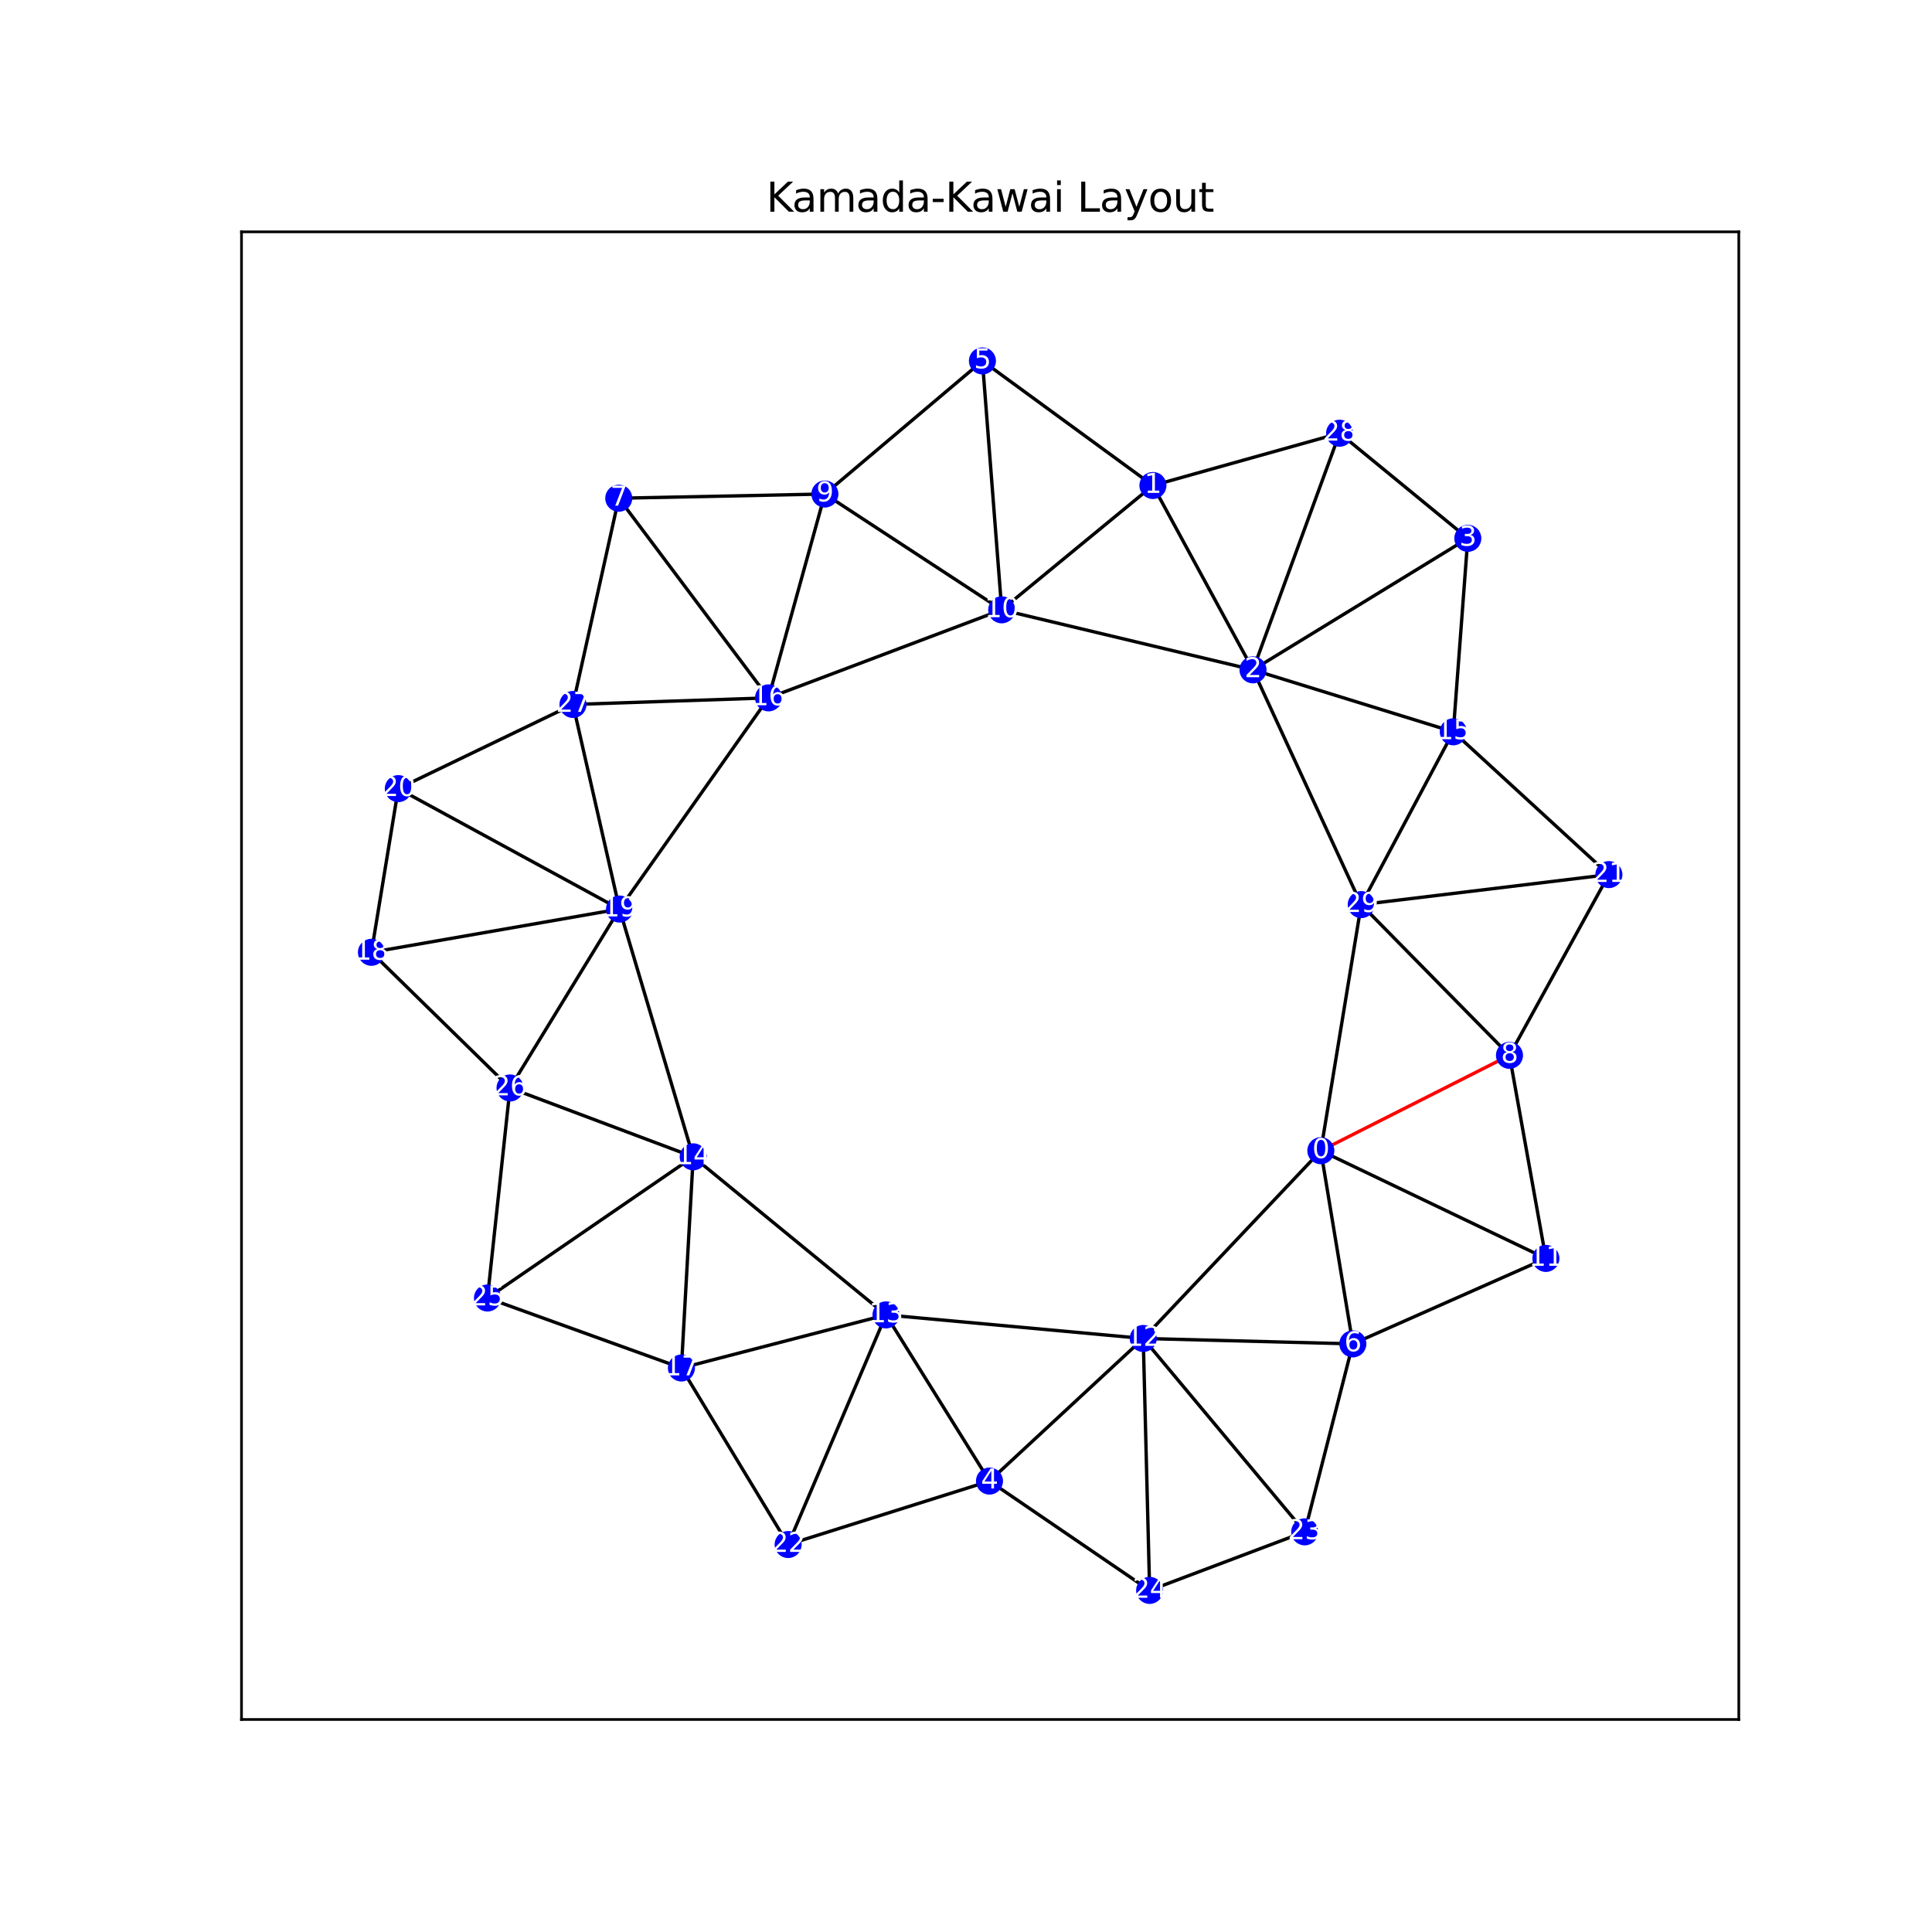<?xml version="1.0" encoding="utf-8" standalone="no"?>
<!DOCTYPE svg PUBLIC "-//W3C//DTD SVG 1.1//EN"
  "http://www.w3.org/Graphics/SVG/1.1/DTD/svg11.dtd">
<svg xmlns:xlink="http://www.w3.org/1999/xlink" width="576pt" height="576pt" viewBox="0 0 576 576" xmlns="http://www.w3.org/2000/svg" version="1.1">
 <defs>
  <style type="text/css">*{stroke-linejoin: round; stroke-linecap: butt}</style>
 </defs>
 <g id="figure_1">
  <g id="patch_1">
   <path d="M 0 576 
L 576 576 
L 576 0 
L 0 0 
z
" style="fill: #ffffff"/>
  </g>
  <g id="axes_1">
   <g id="patch_2">
    <path d="M 72 512.64 
L 518.4 512.64 
L 518.4 69.12 
L 72 69.12 
z
" style="fill: #ffffff"/>
   </g>
   <g id="LineCollection_1">
    <path d="M 393.788 343.069 
L 450.027 314.635 
" clip-path="url(#p86c4ef009a)" style="fill: none; stroke: #ff0000"/>
    <path d="M 393.788 343.069 
L 405.833 269.692 
" clip-path="url(#p86c4ef009a)" style="fill: none; stroke: #000000"/>
    <path d="M 393.788 343.069 
L 340.843 399.047 
" clip-path="url(#p86c4ef009a)" style="fill: none; stroke: #000000"/>
    <path d="M 393.788 343.069 
L 403.326 400.661 
" clip-path="url(#p86c4ef009a)" style="fill: none; stroke: #000000"/>
    <path d="M 393.788 343.069 
L 460.879 375.179 
" clip-path="url(#p86c4ef009a)" style="fill: none; stroke: #000000"/>
    <path d="M 343.721 144.745 
L 292.893 107.607 
" clip-path="url(#p86c4ef009a)" style="fill: none; stroke: #000000"/>
    <path d="M 343.721 144.745 
L 298.65 181.808 
" clip-path="url(#p86c4ef009a)" style="fill: none; stroke: #000000"/>
    <path d="M 343.721 144.745 
L 399.382 129.156 
" clip-path="url(#p86c4ef009a)" style="fill: none; stroke: #000000"/>
    <path d="M 343.721 144.745 
L 373.565 199.705 
" clip-path="url(#p86c4ef009a)" style="fill: none; stroke: #000000"/>
    <path d="M 373.565 199.705 
L 399.382 129.156 
" clip-path="url(#p86c4ef009a)" style="fill: none; stroke: #000000"/>
    <path d="M 373.565 199.705 
L 298.65 181.808 
" clip-path="url(#p86c4ef009a)" style="fill: none; stroke: #000000"/>
    <path d="M 373.565 199.705 
L 433.281 218.179 
" clip-path="url(#p86c4ef009a)" style="fill: none; stroke: #000000"/>
    <path d="M 373.565 199.705 
L 437.607 160.499 
" clip-path="url(#p86c4ef009a)" style="fill: none; stroke: #000000"/>
    <path d="M 373.565 199.705 
L 405.833 269.692 
" clip-path="url(#p86c4ef009a)" style="fill: none; stroke: #000000"/>
    <path d="M 437.607 160.499 
L 433.281 218.179 
" clip-path="url(#p86c4ef009a)" style="fill: none; stroke: #000000"/>
    <path d="M 437.607 160.499 
L 399.382 129.156 
" clip-path="url(#p86c4ef009a)" style="fill: none; stroke: #000000"/>
    <path d="M 294.998 441.563 
L 340.843 399.047 
" clip-path="url(#p86c4ef009a)" style="fill: none; stroke: #000000"/>
    <path d="M 294.998 441.563 
L 342.75 474.153 
" clip-path="url(#p86c4ef009a)" style="fill: none; stroke: #000000"/>
    <path d="M 294.998 441.563 
L 264.144 392.018 
" clip-path="url(#p86c4ef009a)" style="fill: none; stroke: #000000"/>
    <path d="M 294.998 441.563 
L 234.969 460.477 
" clip-path="url(#p86c4ef009a)" style="fill: none; stroke: #000000"/>
    <path d="M 292.893 107.607 
L 245.925 147.285 
" clip-path="url(#p86c4ef009a)" style="fill: none; stroke: #000000"/>
    <path d="M 292.893 107.607 
L 298.65 181.808 
" clip-path="url(#p86c4ef009a)" style="fill: none; stroke: #000000"/>
    <path d="M 403.326 400.661 
L 460.879 375.179 
" clip-path="url(#p86c4ef009a)" style="fill: none; stroke: #000000"/>
    <path d="M 403.326 400.661 
L 340.843 399.047 
" clip-path="url(#p86c4ef009a)" style="fill: none; stroke: #000000"/>
    <path d="M 403.326 400.661 
L 388.986 456.696 
" clip-path="url(#p86c4ef009a)" style="fill: none; stroke: #000000"/>
    <path d="M 184.473 148.543 
L 245.925 147.285 
" clip-path="url(#p86c4ef009a)" style="fill: none; stroke: #000000"/>
    <path d="M 184.473 148.543 
L 170.827 210.026 
" clip-path="url(#p86c4ef009a)" style="fill: none; stroke: #000000"/>
    <path d="M 184.473 148.543 
L 229.129 208.058 
" clip-path="url(#p86c4ef009a)" style="fill: none; stroke: #000000"/>
    <path d="M 450.027 314.635 
L 479.663 260.747 
" clip-path="url(#p86c4ef009a)" style="fill: none; stroke: #000000"/>
    <path d="M 450.027 314.635 
L 405.833 269.692 
" clip-path="url(#p86c4ef009a)" style="fill: none; stroke: #000000"/>
    <path d="M 450.027 314.635 
L 460.879 375.179 
" clip-path="url(#p86c4ef009a)" style="fill: none; stroke: #000000"/>
    <path d="M 245.925 147.285 
L 298.65 181.808 
" clip-path="url(#p86c4ef009a)" style="fill: none; stroke: #000000"/>
    <path d="M 245.925 147.285 
L 229.129 208.058 
" clip-path="url(#p86c4ef009a)" style="fill: none; stroke: #000000"/>
    <path d="M 298.65 181.808 
L 229.129 208.058 
" clip-path="url(#p86c4ef009a)" style="fill: none; stroke: #000000"/>
    <path d="M 340.843 399.047 
L 264.144 392.018 
" clip-path="url(#p86c4ef009a)" style="fill: none; stroke: #000000"/>
    <path d="M 340.843 399.047 
L 342.75 474.153 
" clip-path="url(#p86c4ef009a)" style="fill: none; stroke: #000000"/>
    <path d="M 340.843 399.047 
L 388.986 456.696 
" clip-path="url(#p86c4ef009a)" style="fill: none; stroke: #000000"/>
    <path d="M 264.144 392.018 
L 206.668 344.891 
" clip-path="url(#p86c4ef009a)" style="fill: none; stroke: #000000"/>
    <path d="M 264.144 392.018 
L 203.154 407.848 
" clip-path="url(#p86c4ef009a)" style="fill: none; stroke: #000000"/>
    <path d="M 264.144 392.018 
L 234.969 460.477 
" clip-path="url(#p86c4ef009a)" style="fill: none; stroke: #000000"/>
    <path d="M 206.668 344.891 
L 184.697 271.016 
" clip-path="url(#p86c4ef009a)" style="fill: none; stroke: #000000"/>
    <path d="M 206.668 344.891 
L 152.058 324.361 
" clip-path="url(#p86c4ef009a)" style="fill: none; stroke: #000000"/>
    <path d="M 206.668 344.891 
L 145.334 386.982 
" clip-path="url(#p86c4ef009a)" style="fill: none; stroke: #000000"/>
    <path d="M 206.668 344.891 
L 203.154 407.848 
" clip-path="url(#p86c4ef009a)" style="fill: none; stroke: #000000"/>
    <path d="M 433.281 218.179 
L 405.833 269.692 
" clip-path="url(#p86c4ef009a)" style="fill: none; stroke: #000000"/>
    <path d="M 433.281 218.179 
L 479.663 260.747 
" clip-path="url(#p86c4ef009a)" style="fill: none; stroke: #000000"/>
    <path d="M 229.129 208.058 
L 184.697 271.016 
" clip-path="url(#p86c4ef009a)" style="fill: none; stroke: #000000"/>
    <path d="M 229.129 208.058 
L 170.827 210.026 
" clip-path="url(#p86c4ef009a)" style="fill: none; stroke: #000000"/>
    <path d="M 203.154 407.848 
L 145.334 386.982 
" clip-path="url(#p86c4ef009a)" style="fill: none; stroke: #000000"/>
    <path d="M 203.154 407.848 
L 234.969 460.477 
" clip-path="url(#p86c4ef009a)" style="fill: none; stroke: #000000"/>
    <path d="M 110.737 283.916 
L 152.058 324.361 
" clip-path="url(#p86c4ef009a)" style="fill: none; stroke: #000000"/>
    <path d="M 110.737 283.916 
L 118.748 235.116 
" clip-path="url(#p86c4ef009a)" style="fill: none; stroke: #000000"/>
    <path d="M 110.737 283.916 
L 184.697 271.016 
" clip-path="url(#p86c4ef009a)" style="fill: none; stroke: #000000"/>
    <path d="M 184.697 271.016 
L 170.827 210.026 
" clip-path="url(#p86c4ef009a)" style="fill: none; stroke: #000000"/>
    <path d="M 184.697 271.016 
L 118.748 235.116 
" clip-path="url(#p86c4ef009a)" style="fill: none; stroke: #000000"/>
    <path d="M 184.697 271.016 
L 152.058 324.361 
" clip-path="url(#p86c4ef009a)" style="fill: none; stroke: #000000"/>
    <path d="M 118.748 235.116 
L 170.827 210.026 
" clip-path="url(#p86c4ef009a)" style="fill: none; stroke: #000000"/>
    <path d="M 479.663 260.747 
L 405.833 269.692 
" clip-path="url(#p86c4ef009a)" style="fill: none; stroke: #000000"/>
    <path d="M 388.986 456.696 
L 342.75 474.153 
" clip-path="url(#p86c4ef009a)" style="fill: none; stroke: #000000"/>
    <path d="M 145.334 386.982 
L 152.058 324.361 
" clip-path="url(#p86c4ef009a)" style="fill: none; stroke: #000000"/>
   </g>
   <g id="matplotlib.axis_1">
    <g id="xtick_1"/>
    <g id="xtick_2"/>
    <g id="xtick_3"/>
    <g id="xtick_4"/>
    <g id="xtick_5"/>
   </g>
   <g id="matplotlib.axis_2">
    <g id="ytick_1"/>
    <g id="ytick_2"/>
    <g id="ytick_3"/>
    <g id="ytick_4"/>
    <g id="ytick_5"/>
   </g>
   <g id="PathCollection_1">
    <defs>
     <path id="mcc4f598919" d="M 0 3.536 
C 0.938 3.536 1.837 3.163 2.5 2.5 
C 3.163 1.837 3.536 0.938 3.536 0 
C 3.536 -0.938 3.163 -1.837 2.5 -2.5 
C 1.837 -3.163 0.938 -3.536 0 -3.536 
C -0.938 -3.536 -1.837 -3.163 -2.5 -2.5 
C -3.163 -1.837 -3.536 -0.938 -3.536 0 
C -3.536 0.938 -3.163 1.837 -2.5 2.5 
C -1.837 3.163 -0.938 3.536 0 3.536 
z
" style="stroke: #0000ff"/>
    </defs>
    <g clip-path="url(#p86c4ef009a)">
     <use xlink:href="#mcc4f598919" x="393.788" y="343.069" style="fill: #0000ff; stroke: #0000ff"/>
     <use xlink:href="#mcc4f598919" x="343.721" y="144.745" style="fill: #0000ff; stroke: #0000ff"/>
     <use xlink:href="#mcc4f598919" x="373.565" y="199.705" style="fill: #0000ff; stroke: #0000ff"/>
     <use xlink:href="#mcc4f598919" x="437.607" y="160.499" style="fill: #0000ff; stroke: #0000ff"/>
     <use xlink:href="#mcc4f598919" x="294.998" y="441.563" style="fill: #0000ff; stroke: #0000ff"/>
     <use xlink:href="#mcc4f598919" x="292.893" y="107.607" style="fill: #0000ff; stroke: #0000ff"/>
     <use xlink:href="#mcc4f598919" x="403.326" y="400.661" style="fill: #0000ff; stroke: #0000ff"/>
     <use xlink:href="#mcc4f598919" x="184.473" y="148.543" style="fill: #0000ff; stroke: #0000ff"/>
     <use xlink:href="#mcc4f598919" x="450.027" y="314.635" style="fill: #0000ff; stroke: #0000ff"/>
     <use xlink:href="#mcc4f598919" x="245.925" y="147.285" style="fill: #0000ff; stroke: #0000ff"/>
     <use xlink:href="#mcc4f598919" x="298.65" y="181.808" style="fill: #0000ff; stroke: #0000ff"/>
     <use xlink:href="#mcc4f598919" x="460.879" y="375.179" style="fill: #0000ff; stroke: #0000ff"/>
     <use xlink:href="#mcc4f598919" x="340.843" y="399.047" style="fill: #0000ff; stroke: #0000ff"/>
     <use xlink:href="#mcc4f598919" x="264.144" y="392.018" style="fill: #0000ff; stroke: #0000ff"/>
     <use xlink:href="#mcc4f598919" x="206.668" y="344.891" style="fill: #0000ff; stroke: #0000ff"/>
     <use xlink:href="#mcc4f598919" x="433.281" y="218.179" style="fill: #0000ff; stroke: #0000ff"/>
     <use xlink:href="#mcc4f598919" x="229.129" y="208.058" style="fill: #0000ff; stroke: #0000ff"/>
     <use xlink:href="#mcc4f598919" x="203.154" y="407.848" style="fill: #0000ff; stroke: #0000ff"/>
     <use xlink:href="#mcc4f598919" x="110.737" y="283.916" style="fill: #0000ff; stroke: #0000ff"/>
     <use xlink:href="#mcc4f598919" x="184.697" y="271.016" style="fill: #0000ff; stroke: #0000ff"/>
     <use xlink:href="#mcc4f598919" x="118.748" y="235.116" style="fill: #0000ff; stroke: #0000ff"/>
     <use xlink:href="#mcc4f598919" x="479.663" y="260.747" style="fill: #0000ff; stroke: #0000ff"/>
     <use xlink:href="#mcc4f598919" x="234.969" y="460.477" style="fill: #0000ff; stroke: #0000ff"/>
     <use xlink:href="#mcc4f598919" x="388.986" y="456.696" style="fill: #0000ff; stroke: #0000ff"/>
     <use xlink:href="#mcc4f598919" x="342.75" y="474.153" style="fill: #0000ff; stroke: #0000ff"/>
     <use xlink:href="#mcc4f598919" x="145.334" y="386.982" style="fill: #0000ff; stroke: #0000ff"/>
     <use xlink:href="#mcc4f598919" x="152.058" y="324.361" style="fill: #0000ff; stroke: #0000ff"/>
     <use xlink:href="#mcc4f598919" x="170.827" y="210.026" style="fill: #0000ff; stroke: #0000ff"/>
     <use xlink:href="#mcc4f598919" x="399.382" y="129.156" style="fill: #0000ff; stroke: #0000ff"/>
     <use xlink:href="#mcc4f598919" x="405.833" y="269.692" style="fill: #0000ff; stroke: #0000ff"/>
    </g>
   </g>
   <g id="patch_3">
    <path d="M 72 512.64 
L 72 69.12 
" style="fill: none; stroke: #000000; stroke-width: 0.8; stroke-linejoin: miter; stroke-linecap: square"/>
   </g>
   <g id="patch_4">
    <path d="M 518.4 512.64 
L 518.4 69.12 
" style="fill: none; stroke: #000000; stroke-width: 0.8; stroke-linejoin: miter; stroke-linecap: square"/>
   </g>
   <g id="patch_5">
    <path d="M 72 512.64 
L 518.4 512.64 
" style="fill: none; stroke: #000000; stroke-width: 0.8; stroke-linejoin: miter; stroke-linecap: square"/>
   </g>
   <g id="patch_6">
    <path d="M 72 69.12 
L 518.4 69.12 
" style="fill: none; stroke: #000000; stroke-width: 0.8; stroke-linejoin: miter; stroke-linecap: square"/>
   </g>
   <g id="text_1">
    <g clip-path="url(#p86c4ef009a)">
     <!-- 0 -->
     <g style="fill: #ffffff" transform="translate(391.243 345.276) scale(0.08 -0.08)">
      <defs>
       <path id="DejaVuSans-30" d="M 2034 4250 
Q 1547 4250 1301 3770 
Q 1056 3291 1056 2328 
Q 1056 1369 1301 889 
Q 1547 409 2034 409 
Q 2525 409 2770 889 
Q 3016 1369 3016 2328 
Q 3016 3291 2770 3770 
Q 2525 4250 2034 4250 
z
M 2034 4750 
Q 2819 4750 3233 4129 
Q 3647 3509 3647 2328 
Q 3647 1150 3233 529 
Q 2819 -91 2034 -91 
Q 1250 -91 836 529 
Q 422 1150 422 2328 
Q 422 3509 836 4129 
Q 1250 4750 2034 4750 
z
" transform="scale(0.016)"/>
      </defs>
      <use xlink:href="#DejaVuSans-30"/>
     </g>
    </g>
   </g>
   <g id="text_2">
    <g clip-path="url(#p86c4ef009a)">
     <!-- 1 -->
     <g style="fill: #ffffff" transform="translate(341.176 146.952) scale(0.08 -0.08)">
      <defs>
       <path id="DejaVuSans-31" d="M 794 531 
L 1825 531 
L 1825 4091 
L 703 3866 
L 703 4441 
L 1819 4666 
L 2450 4666 
L 2450 531 
L 3481 531 
L 3481 0 
L 794 0 
L 794 531 
z
" transform="scale(0.016)"/>
      </defs>
      <use xlink:href="#DejaVuSans-31"/>
     </g>
    </g>
   </g>
   <g id="text_3">
    <g clip-path="url(#p86c4ef009a)">
     <!-- 2 -->
     <g style="fill: #ffffff" transform="translate(371.02 201.912) scale(0.08 -0.08)">
      <defs>
       <path id="DejaVuSans-32" d="M 1228 531 
L 3431 531 
L 3431 0 
L 469 0 
L 469 531 
Q 828 903 1448 1529 
Q 2069 2156 2228 2338 
Q 2531 2678 2651 2914 
Q 2772 3150 2772 3378 
Q 2772 3750 2511 3984 
Q 2250 4219 1831 4219 
Q 1534 4219 1204 4116 
Q 875 4013 500 3803 
L 500 4441 
Q 881 4594 1212 4672 
Q 1544 4750 1819 4750 
Q 2544 4750 2975 4387 
Q 3406 4025 3406 3419 
Q 3406 3131 3298 2873 
Q 3191 2616 2906 2266 
Q 2828 2175 2409 1742 
Q 1991 1309 1228 531 
z
" transform="scale(0.016)"/>
      </defs>
      <use xlink:href="#DejaVuSans-32"/>
     </g>
    </g>
   </g>
   <g id="text_4">
    <g clip-path="url(#p86c4ef009a)">
     <!-- 3 -->
     <g style="fill: #ffffff" transform="translate(435.062 162.706) scale(0.08 -0.08)">
      <defs>
       <path id="DejaVuSans-33" d="M 2597 2516 
Q 3050 2419 3304 2112 
Q 3559 1806 3559 1356 
Q 3559 666 3084 287 
Q 2609 -91 1734 -91 
Q 1441 -91 1130 -33 
Q 819 25 488 141 
L 488 750 
Q 750 597 1062 519 
Q 1375 441 1716 441 
Q 2309 441 2620 675 
Q 2931 909 2931 1356 
Q 2931 1769 2642 2001 
Q 2353 2234 1838 2234 
L 1294 2234 
L 1294 2753 
L 1863 2753 
Q 2328 2753 2575 2939 
Q 2822 3125 2822 3475 
Q 2822 3834 2567 4026 
Q 2313 4219 1838 4219 
Q 1578 4219 1281 4162 
Q 984 4106 628 3988 
L 628 4550 
Q 988 4650 1302 4700 
Q 1616 4750 1894 4750 
Q 2613 4750 3031 4423 
Q 3450 4097 3450 3541 
Q 3450 3153 3228 2886 
Q 3006 2619 2597 2516 
z
" transform="scale(0.016)"/>
      </defs>
      <use xlink:href="#DejaVuSans-33"/>
     </g>
    </g>
   </g>
   <g id="text_5">
    <g clip-path="url(#p86c4ef009a)">
     <!-- 4 -->
     <g style="fill: #ffffff" transform="translate(292.453 443.771) scale(0.08 -0.08)">
      <defs>
       <path id="DejaVuSans-34" d="M 2419 4116 
L 825 1625 
L 2419 1625 
L 2419 4116 
z
M 2253 4666 
L 3047 4666 
L 3047 1625 
L 3713 1625 
L 3713 1100 
L 3047 1100 
L 3047 0 
L 2419 0 
L 2419 1100 
L 313 1100 
L 313 1709 
L 2253 4666 
z
" transform="scale(0.016)"/>
      </defs>
      <use xlink:href="#DejaVuSans-34"/>
     </g>
    </g>
   </g>
   <g id="text_6">
    <g clip-path="url(#p86c4ef009a)">
     <!-- 5 -->
     <g style="fill: #ffffff" transform="translate(290.348 109.815) scale(0.08 -0.08)">
      <defs>
       <path id="DejaVuSans-35" d="M 691 4666 
L 3169 4666 
L 3169 4134 
L 1269 4134 
L 1269 2991 
Q 1406 3038 1543 3061 
Q 1681 3084 1819 3084 
Q 2600 3084 3056 2656 
Q 3513 2228 3513 1497 
Q 3513 744 3044 326 
Q 2575 -91 1722 -91 
Q 1428 -91 1123 -41 
Q 819 9 494 109 
L 494 744 
Q 775 591 1075 516 
Q 1375 441 1709 441 
Q 2250 441 2565 725 
Q 2881 1009 2881 1497 
Q 2881 1984 2565 2268 
Q 2250 2553 1709 2553 
Q 1456 2553 1204 2497 
Q 953 2441 691 2322 
L 691 4666 
z
" transform="scale(0.016)"/>
      </defs>
      <use xlink:href="#DejaVuSans-35"/>
     </g>
    </g>
   </g>
   <g id="text_7">
    <g clip-path="url(#p86c4ef009a)">
     <!-- 6 -->
     <g style="fill: #ffffff" transform="translate(400.781 402.869) scale(0.08 -0.08)">
      <defs>
       <path id="DejaVuSans-36" d="M 2113 2584 
Q 1688 2584 1439 2293 
Q 1191 2003 1191 1497 
Q 1191 994 1439 701 
Q 1688 409 2113 409 
Q 2538 409 2786 701 
Q 3034 994 3034 1497 
Q 3034 2003 2786 2293 
Q 2538 2584 2113 2584 
z
M 3366 4563 
L 3366 3988 
Q 3128 4100 2886 4159 
Q 2644 4219 2406 4219 
Q 1781 4219 1451 3797 
Q 1122 3375 1075 2522 
Q 1259 2794 1537 2939 
Q 1816 3084 2150 3084 
Q 2853 3084 3261 2657 
Q 3669 2231 3669 1497 
Q 3669 778 3244 343 
Q 2819 -91 2113 -91 
Q 1303 -91 875 529 
Q 447 1150 447 2328 
Q 447 3434 972 4092 
Q 1497 4750 2381 4750 
Q 2619 4750 2861 4703 
Q 3103 4656 3366 4563 
z
" transform="scale(0.016)"/>
      </defs>
      <use xlink:href="#DejaVuSans-36"/>
     </g>
    </g>
   </g>
   <g id="text_8">
    <g clip-path="url(#p86c4ef009a)">
     <!-- 7 -->
     <g style="fill: #ffffff" transform="translate(181.928 150.751) scale(0.08 -0.08)">
      <defs>
       <path id="DejaVuSans-37" d="M 525 4666 
L 3525 4666 
L 3525 4397 
L 1831 0 
L 1172 0 
L 2766 4134 
L 525 4134 
L 525 4666 
z
" transform="scale(0.016)"/>
      </defs>
      <use xlink:href="#DejaVuSans-37"/>
     </g>
    </g>
   </g>
   <g id="text_9">
    <g clip-path="url(#p86c4ef009a)">
     <!-- 8 -->
     <g style="fill: #ffffff" transform="translate(447.482 316.843) scale(0.08 -0.08)">
      <defs>
       <path id="DejaVuSans-38" d="M 2034 2216 
Q 1584 2216 1326 1975 
Q 1069 1734 1069 1313 
Q 1069 891 1326 650 
Q 1584 409 2034 409 
Q 2484 409 2743 651 
Q 3003 894 3003 1313 
Q 3003 1734 2745 1975 
Q 2488 2216 2034 2216 
z
M 1403 2484 
Q 997 2584 770 2862 
Q 544 3141 544 3541 
Q 544 4100 942 4425 
Q 1341 4750 2034 4750 
Q 2731 4750 3128 4425 
Q 3525 4100 3525 3541 
Q 3525 3141 3298 2862 
Q 3072 2584 2669 2484 
Q 3125 2378 3379 2068 
Q 3634 1759 3634 1313 
Q 3634 634 3220 271 
Q 2806 -91 2034 -91 
Q 1263 -91 848 271 
Q 434 634 434 1313 
Q 434 1759 690 2068 
Q 947 2378 1403 2484 
z
M 1172 3481 
Q 1172 3119 1398 2916 
Q 1625 2713 2034 2713 
Q 2441 2713 2670 2916 
Q 2900 3119 2900 3481 
Q 2900 3844 2670 4047 
Q 2441 4250 2034 4250 
Q 1625 4250 1398 4047 
Q 1172 3844 1172 3481 
z
" transform="scale(0.016)"/>
      </defs>
      <use xlink:href="#DejaVuSans-38"/>
     </g>
    </g>
   </g>
   <g id="text_10">
    <g clip-path="url(#p86c4ef009a)">
     <!-- 9 -->
     <g style="fill: #ffffff" transform="translate(243.38 149.492) scale(0.08 -0.08)">
      <defs>
       <path id="DejaVuSans-39" d="M 703 97 
L 703 672 
Q 941 559 1184 500 
Q 1428 441 1663 441 
Q 2288 441 2617 861 
Q 2947 1281 2994 2138 
Q 2813 1869 2534 1725 
Q 2256 1581 1919 1581 
Q 1219 1581 811 2004 
Q 403 2428 403 3163 
Q 403 3881 828 4315 
Q 1253 4750 1959 4750 
Q 2769 4750 3195 4129 
Q 3622 3509 3622 2328 
Q 3622 1225 3098 567 
Q 2575 -91 1691 -91 
Q 1453 -91 1209 -44 
Q 966 3 703 97 
z
M 1959 2075 
Q 2384 2075 2632 2365 
Q 2881 2656 2881 3163 
Q 2881 3666 2632 3958 
Q 2384 4250 1959 4250 
Q 1534 4250 1286 3958 
Q 1038 3666 1038 3163 
Q 1038 2656 1286 2365 
Q 1534 2075 1959 2075 
z
" transform="scale(0.016)"/>
      </defs>
      <use xlink:href="#DejaVuSans-39"/>
     </g>
    </g>
   </g>
   <g id="text_11">
    <g clip-path="url(#p86c4ef009a)">
     <!-- 10 -->
     <g style="fill: #ffffff" transform="translate(293.56 184.016) scale(0.08 -0.08)">
      <use xlink:href="#DejaVuSans-31"/>
      <use xlink:href="#DejaVuSans-30" x="63.623"/>
     </g>
    </g>
   </g>
   <g id="text_12">
    <g clip-path="url(#p86c4ef009a)">
     <!-- 11 -->
     <g style="fill: #ffffff" transform="translate(455.789 377.387) scale(0.08 -0.08)">
      <use xlink:href="#DejaVuSans-31"/>
      <use xlink:href="#DejaVuSans-31" x="63.623"/>
     </g>
    </g>
   </g>
   <g id="text_13">
    <g clip-path="url(#p86c4ef009a)">
     <!-- 12 -->
     <g style="fill: #ffffff" transform="translate(335.753 401.254) scale(0.08 -0.08)">
      <use xlink:href="#DejaVuSans-31"/>
      <use xlink:href="#DejaVuSans-32" x="63.623"/>
     </g>
    </g>
   </g>
   <g id="text_14">
    <g clip-path="url(#p86c4ef009a)">
     <!-- 13 -->
     <g style="fill: #ffffff" transform="translate(259.054 394.226) scale(0.08 -0.08)">
      <use xlink:href="#DejaVuSans-31"/>
      <use xlink:href="#DejaVuSans-33" x="63.623"/>
     </g>
    </g>
   </g>
   <g id="text_15">
    <g clip-path="url(#p86c4ef009a)">
     <!-- 14 -->
     <g style="fill: #ffffff" transform="translate(201.578 347.099) scale(0.08 -0.08)">
      <use xlink:href="#DejaVuSans-31"/>
      <use xlink:href="#DejaVuSans-34" x="63.623"/>
     </g>
    </g>
   </g>
   <g id="text_16">
    <g clip-path="url(#p86c4ef009a)">
     <!-- 15 -->
     <g style="fill: #ffffff" transform="translate(428.191 220.386) scale(0.08 -0.08)">
      <use xlink:href="#DejaVuSans-31"/>
      <use xlink:href="#DejaVuSans-35" x="63.623"/>
     </g>
    </g>
   </g>
   <g id="text_17">
    <g clip-path="url(#p86c4ef009a)">
     <!-- 16 -->
     <g style="fill: #ffffff" transform="translate(224.039 210.265) scale(0.08 -0.08)">
      <use xlink:href="#DejaVuSans-31"/>
      <use xlink:href="#DejaVuSans-36" x="63.623"/>
     </g>
    </g>
   </g>
   <g id="text_18">
    <g clip-path="url(#p86c4ef009a)">
     <!-- 17 -->
     <g style="fill: #ffffff" transform="translate(198.064 410.055) scale(0.08 -0.08)">
      <use xlink:href="#DejaVuSans-31"/>
      <use xlink:href="#DejaVuSans-37" x="63.623"/>
     </g>
    </g>
   </g>
   <g id="text_19">
    <g clip-path="url(#p86c4ef009a)">
     <!-- 18 -->
     <g style="fill: #ffffff" transform="translate(105.647 286.124) scale(0.08 -0.08)">
      <use xlink:href="#DejaVuSans-31"/>
      <use xlink:href="#DejaVuSans-38" x="63.623"/>
     </g>
    </g>
   </g>
   <g id="text_20">
    <g clip-path="url(#p86c4ef009a)">
     <!-- 19 -->
     <g style="fill: #ffffff" transform="translate(179.607 273.224) scale(0.08 -0.08)">
      <use xlink:href="#DejaVuSans-31"/>
      <use xlink:href="#DejaVuSans-39" x="63.623"/>
     </g>
    </g>
   </g>
   <g id="text_21">
    <g clip-path="url(#p86c4ef009a)">
     <!-- 20 -->
     <g style="fill: #ffffff" transform="translate(113.658 237.324) scale(0.08 -0.08)">
      <use xlink:href="#DejaVuSans-32"/>
      <use xlink:href="#DejaVuSans-30" x="63.623"/>
     </g>
    </g>
   </g>
   <g id="text_22">
    <g clip-path="url(#p86c4ef009a)">
     <!-- 21 -->
     <g style="fill: #ffffff" transform="translate(474.573 262.955) scale(0.08 -0.08)">
      <use xlink:href="#DejaVuSans-32"/>
      <use xlink:href="#DejaVuSans-31" x="63.623"/>
     </g>
    </g>
   </g>
   <g id="text_23">
    <g clip-path="url(#p86c4ef009a)">
     <!-- 22 -->
     <g style="fill: #ffffff" transform="translate(229.879 462.684) scale(0.08 -0.08)">
      <use xlink:href="#DejaVuSans-32"/>
      <use xlink:href="#DejaVuSans-32" x="63.623"/>
     </g>
    </g>
   </g>
   <g id="text_24">
    <g clip-path="url(#p86c4ef009a)">
     <!-- 23 -->
     <g style="fill: #ffffff" transform="translate(383.896 458.903) scale(0.08 -0.08)">
      <use xlink:href="#DejaVuSans-32"/>
      <use xlink:href="#DejaVuSans-33" x="63.623"/>
     </g>
    </g>
   </g>
   <g id="text_25">
    <g clip-path="url(#p86c4ef009a)">
     <!-- 24 -->
     <g style="fill: #ffffff" transform="translate(337.66 476.36) scale(0.08 -0.08)">
      <use xlink:href="#DejaVuSans-32"/>
      <use xlink:href="#DejaVuSans-34" x="63.623"/>
     </g>
    </g>
   </g>
   <g id="text_26">
    <g clip-path="url(#p86c4ef009a)">
     <!-- 25 -->
     <g style="fill: #ffffff" transform="translate(140.244 389.189) scale(0.08 -0.08)">
      <use xlink:href="#DejaVuSans-32"/>
      <use xlink:href="#DejaVuSans-35" x="63.623"/>
     </g>
    </g>
   </g>
   <g id="text_27">
    <g clip-path="url(#p86c4ef009a)">
     <!-- 26 -->
     <g style="fill: #ffffff" transform="translate(146.968 326.569) scale(0.08 -0.08)">
      <use xlink:href="#DejaVuSans-32"/>
      <use xlink:href="#DejaVuSans-36" x="63.623"/>
     </g>
    </g>
   </g>
   <g id="text_28">
    <g clip-path="url(#p86c4ef009a)">
     <!-- 27 -->
     <g style="fill: #ffffff" transform="translate(165.737 212.233) scale(0.08 -0.08)">
      <use xlink:href="#DejaVuSans-32"/>
      <use xlink:href="#DejaVuSans-37" x="63.623"/>
     </g>
    </g>
   </g>
   <g id="text_29">
    <g clip-path="url(#p86c4ef009a)">
     <!-- 28 -->
     <g style="fill: #ffffff" transform="translate(394.292 131.364) scale(0.08 -0.08)">
      <use xlink:href="#DejaVuSans-32"/>
      <use xlink:href="#DejaVuSans-38" x="63.623"/>
     </g>
    </g>
   </g>
   <g id="text_30">
    <g clip-path="url(#p86c4ef009a)">
     <!-- 29 -->
     <g style="fill: #ffffff" transform="translate(400.743 271.899) scale(0.08 -0.08)">
      <use xlink:href="#DejaVuSans-32"/>
      <use xlink:href="#DejaVuSans-39" x="63.623"/>
     </g>
    </g>
   </g>
   <g id="text_31">
    <!-- Kamada-Kawai Layout -->
    <g transform="translate(228.46 63.12) scale(0.12 -0.12)">
     <defs>
      <path id="DejaVuSans-4b" d="M 628 4666 
L 1259 4666 
L 1259 2694 
L 3353 4666 
L 4166 4666 
L 1850 2491 
L 4331 0 
L 3500 0 
L 1259 2247 
L 1259 0 
L 628 0 
L 628 4666 
z
" transform="scale(0.016)"/>
      <path id="DejaVuSans-61" d="M 2194 1759 
Q 1497 1759 1228 1600 
Q 959 1441 959 1056 
Q 959 750 1161 570 
Q 1363 391 1709 391 
Q 2188 391 2477 730 
Q 2766 1069 2766 1631 
L 2766 1759 
L 2194 1759 
z
M 3341 1997 
L 3341 0 
L 2766 0 
L 2766 531 
Q 2569 213 2275 61 
Q 1981 -91 1556 -91 
Q 1019 -91 701 211 
Q 384 513 384 1019 
Q 384 1609 779 1909 
Q 1175 2209 1959 2209 
L 2766 2209 
L 2766 2266 
Q 2766 2663 2505 2880 
Q 2244 3097 1772 3097 
Q 1472 3097 1187 3025 
Q 903 2953 641 2809 
L 641 3341 
Q 956 3463 1253 3523 
Q 1550 3584 1831 3584 
Q 2591 3584 2966 3190 
Q 3341 2797 3341 1997 
z
" transform="scale(0.016)"/>
      <path id="DejaVuSans-6d" d="M 3328 2828 
Q 3544 3216 3844 3400 
Q 4144 3584 4550 3584 
Q 5097 3584 5394 3201 
Q 5691 2819 5691 2113 
L 5691 0 
L 5113 0 
L 5113 2094 
Q 5113 2597 4934 2840 
Q 4756 3084 4391 3084 
Q 3944 3084 3684 2787 
Q 3425 2491 3425 1978 
L 3425 0 
L 2847 0 
L 2847 2094 
Q 2847 2600 2669 2842 
Q 2491 3084 2119 3084 
Q 1678 3084 1418 2786 
Q 1159 2488 1159 1978 
L 1159 0 
L 581 0 
L 581 3500 
L 1159 3500 
L 1159 2956 
Q 1356 3278 1631 3431 
Q 1906 3584 2284 3584 
Q 2666 3584 2933 3390 
Q 3200 3197 3328 2828 
z
" transform="scale(0.016)"/>
      <path id="DejaVuSans-64" d="M 2906 2969 
L 2906 4863 
L 3481 4863 
L 3481 0 
L 2906 0 
L 2906 525 
Q 2725 213 2448 61 
Q 2172 -91 1784 -91 
Q 1150 -91 751 415 
Q 353 922 353 1747 
Q 353 2572 751 3078 
Q 1150 3584 1784 3584 
Q 2172 3584 2448 3432 
Q 2725 3281 2906 2969 
z
M 947 1747 
Q 947 1113 1208 752 
Q 1469 391 1925 391 
Q 2381 391 2643 752 
Q 2906 1113 2906 1747 
Q 2906 2381 2643 2742 
Q 2381 3103 1925 3103 
Q 1469 3103 1208 2742 
Q 947 2381 947 1747 
z
" transform="scale(0.016)"/>
      <path id="DejaVuSans-2d" d="M 313 2009 
L 1997 2009 
L 1997 1497 
L 313 1497 
L 313 2009 
z
" transform="scale(0.016)"/>
      <path id="DejaVuSans-77" d="M 269 3500 
L 844 3500 
L 1563 769 
L 2278 3500 
L 2956 3500 
L 3675 769 
L 4391 3500 
L 4966 3500 
L 4050 0 
L 3372 0 
L 2619 2869 
L 1863 0 
L 1184 0 
L 269 3500 
z
" transform="scale(0.016)"/>
      <path id="DejaVuSans-69" d="M 603 3500 
L 1178 3500 
L 1178 0 
L 603 0 
L 603 3500 
z
M 603 4863 
L 1178 4863 
L 1178 4134 
L 603 4134 
L 603 4863 
z
" transform="scale(0.016)"/>
      <path id="DejaVuSans-20" transform="scale(0.016)"/>
      <path id="DejaVuSans-4c" d="M 628 4666 
L 1259 4666 
L 1259 531 
L 3531 531 
L 3531 0 
L 628 0 
L 628 4666 
z
" transform="scale(0.016)"/>
      <path id="DejaVuSans-79" d="M 2059 -325 
Q 1816 -950 1584 -1140 
Q 1353 -1331 966 -1331 
L 506 -1331 
L 506 -850 
L 844 -850 
Q 1081 -850 1212 -737 
Q 1344 -625 1503 -206 
L 1606 56 
L 191 3500 
L 800 3500 
L 1894 763 
L 2988 3500 
L 3597 3500 
L 2059 -325 
z
" transform="scale(0.016)"/>
      <path id="DejaVuSans-6f" d="M 1959 3097 
Q 1497 3097 1228 2736 
Q 959 2375 959 1747 
Q 959 1119 1226 758 
Q 1494 397 1959 397 
Q 2419 397 2687 759 
Q 2956 1122 2956 1747 
Q 2956 2369 2687 2733 
Q 2419 3097 1959 3097 
z
M 1959 3584 
Q 2709 3584 3137 3096 
Q 3566 2609 3566 1747 
Q 3566 888 3137 398 
Q 2709 -91 1959 -91 
Q 1206 -91 779 398 
Q 353 888 353 1747 
Q 353 2609 779 3096 
Q 1206 3584 1959 3584 
z
" transform="scale(0.016)"/>
      <path id="DejaVuSans-75" d="M 544 1381 
L 544 3500 
L 1119 3500 
L 1119 1403 
Q 1119 906 1312 657 
Q 1506 409 1894 409 
Q 2359 409 2629 706 
Q 2900 1003 2900 1516 
L 2900 3500 
L 3475 3500 
L 3475 0 
L 2900 0 
L 2900 538 
Q 2691 219 2414 64 
Q 2138 -91 1772 -91 
Q 1169 -91 856 284 
Q 544 659 544 1381 
z
M 1991 3584 
L 1991 3584 
z
" transform="scale(0.016)"/>
      <path id="DejaVuSans-74" d="M 1172 4494 
L 1172 3500 
L 2356 3500 
L 2356 3053 
L 1172 3053 
L 1172 1153 
Q 1172 725 1289 603 
Q 1406 481 1766 481 
L 2356 481 
L 2356 0 
L 1766 0 
Q 1100 0 847 248 
Q 594 497 594 1153 
L 594 3053 
L 172 3053 
L 172 3500 
L 594 3500 
L 594 4494 
L 1172 4494 
z
" transform="scale(0.016)"/>
     </defs>
     <use xlink:href="#DejaVuSans-4b"/>
     <use xlink:href="#DejaVuSans-61" x="63.826"/>
     <use xlink:href="#DejaVuSans-6d" x="125.105"/>
     <use xlink:href="#DejaVuSans-61" x="222.518"/>
     <use xlink:href="#DejaVuSans-64" x="283.797"/>
     <use xlink:href="#DejaVuSans-61" x="347.273"/>
     <use xlink:href="#DejaVuSans-2d" x="408.553"/>
     <use xlink:href="#DejaVuSans-4b" x="444.637"/>
     <use xlink:href="#DejaVuSans-61" x="508.463"/>
     <use xlink:href="#DejaVuSans-77" x="569.742"/>
     <use xlink:href="#DejaVuSans-61" x="651.529"/>
     <use xlink:href="#DejaVuSans-69" x="712.809"/>
     <use xlink:href="#DejaVuSans-20" x="740.592"/>
     <use xlink:href="#DejaVuSans-4c" x="772.379"/>
     <use xlink:href="#DejaVuSans-61" x="828.092"/>
     <use xlink:href="#DejaVuSans-79" x="889.371"/>
     <use xlink:href="#DejaVuSans-6f" x="948.551"/>
     <use xlink:href="#DejaVuSans-75" x="1009.732"/>
     <use xlink:href="#DejaVuSans-74" x="1073.111"/>
    </g>
   </g>
  </g>
 </g>
 <defs>
  <clipPath id="p86c4ef009a">
   <rect x="72" y="69.12" width="446.4" height="443.52"/>
  </clipPath>
 </defs>
</svg>
